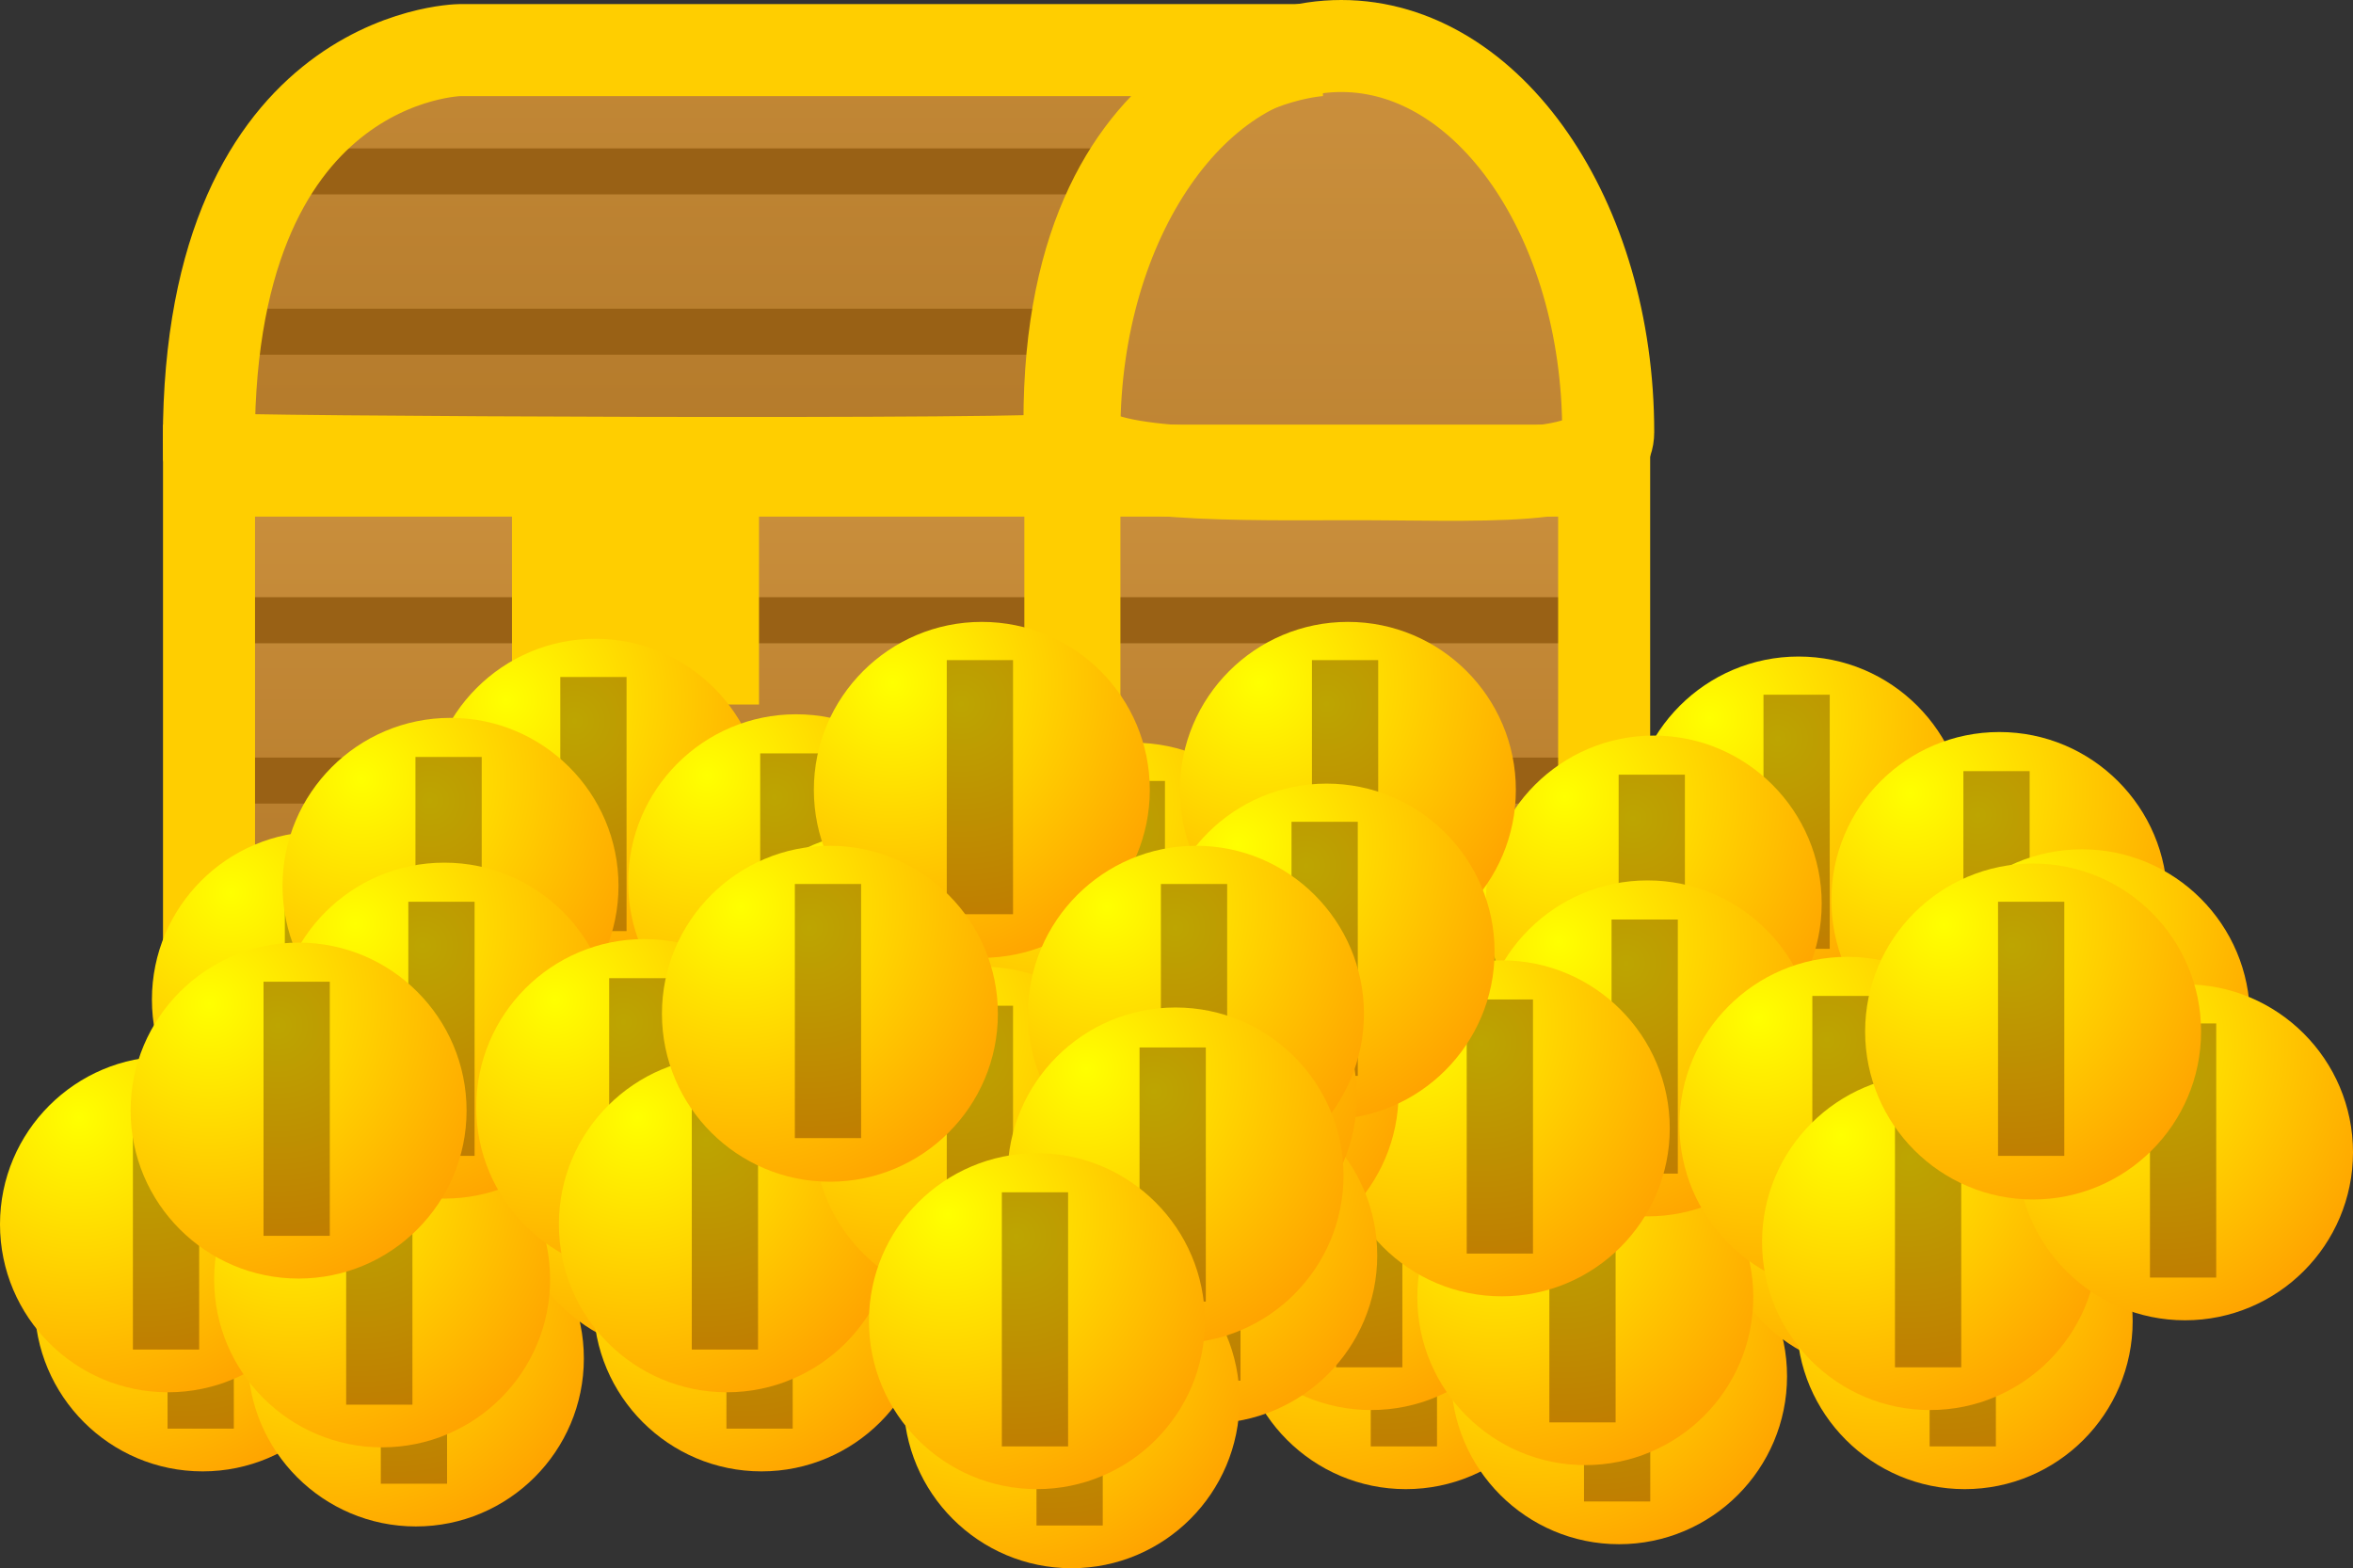<svg version="1.1" xmlns="http://www.w3.org/2000/svg" xmlns:xlink="http://www.w3.org/1999/xlink" width="51.142" height="34.085" viewBox="0,0,51.142,34.085"><rect x="0" y="0" width="51.142" height="34.085" fill="#333333" stroke="none"/><defs><linearGradient x1="228.333" y1="172.686" x2="228.333" y2="182.618" gradientUnits="userSpaceOnUse" id="color-1"><stop offset="0" stop-color="#cb903d"/><stop offset="1" stop-color="#b47a2a"/></linearGradient><linearGradient x1="228.333" y1="158.232" x2="228.333" y2="172.428" gradientUnits="userSpaceOnUse" id="color-2"><stop offset="0" stop-color="#cb903d"/><stop offset="1" stop-color="#b47a2a"/></linearGradient><linearGradient x1="243.582" y1="163.457" x2="243.582" y2="180.245" gradientUnits="userSpaceOnUse" id="color-3"><stop offset="0" stop-color="#cb903d"/><stop offset="1" stop-color="#b47a2a"/></linearGradient><linearGradient x1="243.538" y1="172.686" x2="243.538" y2="182.618" gradientUnits="userSpaceOnUse" id="color-4"><stop offset="0" stop-color="#cb903d"/><stop offset="1" stop-color="#b47a2a"/></linearGradient><radialGradient cx="243.047" cy="188.846" r="7.771" gradientUnits="userSpaceOnUse" id="color-5"><stop offset="0" stop-color="#ffff00"/><stop offset="1" stop-color="#ff9400"/></radialGradient><radialGradient cx="244.535" cy="189.322" r="5.318" gradientUnits="userSpaceOnUse" id="color-6"><stop offset="0" stop-color="#bda501"/><stop offset="1" stop-color="#c07801"/></radialGradient><radialGradient cx="247.682" cy="190.043" r="7.771" gradientUnits="userSpaceOnUse" id="color-7"><stop offset="0" stop-color="#ffff00"/><stop offset="1" stop-color="#ff9400"/></radialGradient><radialGradient cx="249.17" cy="190.519" r="5.318" gradientUnits="userSpaceOnUse" id="color-8"><stop offset="0" stop-color="#bda501"/><stop offset="1" stop-color="#c07801"/></radialGradient><radialGradient cx="249.034" cy="184.656" r="7.771" gradientUnits="userSpaceOnUse" id="color-9"><stop offset="0" stop-color="#ffff00"/><stop offset="1" stop-color="#ff9400"/></radialGradient><radialGradient cx="250.522" cy="185.131" r="5.318" gradientUnits="userSpaceOnUse" id="color-10"><stop offset="0" stop-color="#bda501"/><stop offset="1" stop-color="#c07801"/></radialGradient><radialGradient cx="253.398" cy="186.297" r="7.771" gradientUnits="userSpaceOnUse" id="color-11"><stop offset="0" stop-color="#ffff00"/><stop offset="1" stop-color="#ff9400"/></radialGradient><radialGradient cx="254.867" cy="186.773" r="5.318" gradientUnits="userSpaceOnUse" id="color-12"><stop offset="0" stop-color="#bda501"/><stop offset="1" stop-color="#c07801"/></radialGradient><radialGradient cx="255.194" cy="188.846" r="7.771" gradientUnits="userSpaceOnUse" id="color-13"><stop offset="0" stop-color="#ffff00"/><stop offset="1" stop-color="#ff9400"/></radialGradient><radialGradient cx="256.682" cy="189.322" r="5.318" gradientUnits="userSpaceOnUse" id="color-14"><stop offset="0" stop-color="#bda501"/><stop offset="1" stop-color="#c07801"/></radialGradient><radialGradient cx="257.434" cy="184.269" r="7.771" gradientUnits="userSpaceOnUse" id="color-15"><stop offset="0" stop-color="#ffff00"/><stop offset="1" stop-color="#ff9400"/></radialGradient><radialGradient cx="258.922" cy="184.745" r="5.318" gradientUnits="userSpaceOnUse" id="color-16"><stop offset="0" stop-color="#bda501"/><stop offset="1" stop-color="#c07801"/></radialGradient><radialGradient cx="245.886" cy="186.374" r="7.771" gradientUnits="userSpaceOnUse" id="color-17"><stop offset="0" stop-color="#ffff00"/><stop offset="1" stop-color="#ff9400"/></radialGradient><radialGradient cx="247.374" cy="186.85" r="5.318" gradientUnits="userSpaceOnUse" id="color-18"><stop offset="0" stop-color="#bda501"/><stop offset="1" stop-color="#c07801"/></radialGradient><radialGradient cx="245.596" cy="182.242" r="7.771" gradientUnits="userSpaceOnUse" id="color-19"><stop offset="0" stop-color="#ffff00"/><stop offset="1" stop-color="#ff9400"/></radialGradient><radialGradient cx="247.084" cy="182.717" r="5.318" gradientUnits="userSpaceOnUse" id="color-20"><stop offset="0" stop-color="#bda501"/><stop offset="1" stop-color="#c07801"/></radialGradient><radialGradient cx="250.231" cy="183.458" r="7.771" gradientUnits="userSpaceOnUse" id="color-21"><stop offset="0" stop-color="#ffff00"/><stop offset="1" stop-color="#ff9400"/></radialGradient><radialGradient cx="251.719" cy="183.914" r="5.318" gradientUnits="userSpaceOnUse" id="color-22"><stop offset="0" stop-color="#bda501"/><stop offset="1" stop-color="#c07801"/></radialGradient><radialGradient cx="251.583" cy="178.051" r="7.771" gradientUnits="userSpaceOnUse" id="color-23"><stop offset="0" stop-color="#ffff00"/><stop offset="1" stop-color="#ff9400"/></radialGradient><radialGradient cx="253.071" cy="178.507" r="5.318" gradientUnits="userSpaceOnUse" id="color-24"><stop offset="0" stop-color="#bda501"/><stop offset="1" stop-color="#c07801"/></radialGradient><radialGradient cx="255.947" cy="179.693" r="7.771" gradientUnits="userSpaceOnUse" id="color-25"><stop offset="0" stop-color="#ffff00"/><stop offset="1" stop-color="#ff9400"/></radialGradient><radialGradient cx="257.416" cy="180.168" r="5.318" gradientUnits="userSpaceOnUse" id="color-26"><stop offset="0" stop-color="#bda501"/><stop offset="1" stop-color="#c07801"/></radialGradient><radialGradient cx="257.743" cy="182.242" r="7.771" gradientUnits="userSpaceOnUse" id="color-27"><stop offset="0" stop-color="#ffff00"/><stop offset="1" stop-color="#ff9400"/></radialGradient><radialGradient cx="259.231" cy="182.717" r="5.318" gradientUnits="userSpaceOnUse" id="color-28"><stop offset="0" stop-color="#bda501"/><stop offset="1" stop-color="#c07801"/></radialGradient><radialGradient cx="248.435" cy="179.77" r="7.771" gradientUnits="userSpaceOnUse" id="color-29"><stop offset="0" stop-color="#ffff00"/><stop offset="1" stop-color="#ff9400"/></radialGradient><radialGradient cx="249.923" cy="180.245" r="5.318" gradientUnits="userSpaceOnUse" id="color-30"><stop offset="0" stop-color="#bda501"/><stop offset="1" stop-color="#c07801"/></radialGradient><radialGradient cx="242.294" cy="187.127" r="7.771" gradientUnits="userSpaceOnUse" id="color-31"><stop offset="0" stop-color="#ffff00"/><stop offset="1" stop-color="#ff9400"/></radialGradient><radialGradient cx="243.782" cy="187.603" r="5.318" gradientUnits="userSpaceOnUse" id="color-32"><stop offset="0" stop-color="#bda501"/><stop offset="1" stop-color="#c07801"/></radialGradient><radialGradient cx="246.948" cy="188.325" r="7.771" gradientUnits="userSpaceOnUse" id="color-33"><stop offset="0" stop-color="#ffff00"/><stop offset="1" stop-color="#ff9400"/></radialGradient><radialGradient cx="248.417" cy="188.8" r="5.318" gradientUnits="userSpaceOnUse" id="color-34"><stop offset="0" stop-color="#bda501"/><stop offset="1" stop-color="#c07801"/></radialGradient><radialGradient cx="248.3" cy="182.918" r="7.771" gradientUnits="userSpaceOnUse" id="color-35"><stop offset="0" stop-color="#ffff00"/><stop offset="1" stop-color="#ff9400"/></radialGradient><radialGradient cx="249.769" cy="183.393" r="5.318" gradientUnits="userSpaceOnUse" id="color-36"><stop offset="0" stop-color="#bda501"/><stop offset="1" stop-color="#c07801"/></radialGradient><radialGradient cx="252.645" cy="184.578" r="7.771" gradientUnits="userSpaceOnUse" id="color-37"><stop offset="0" stop-color="#ffff00"/><stop offset="1" stop-color="#ff9400"/></radialGradient><radialGradient cx="254.133" cy="185.054" r="5.318" gradientUnits="userSpaceOnUse" id="color-38"><stop offset="0" stop-color="#bda501"/><stop offset="1" stop-color="#c07801"/></radialGradient><radialGradient cx="254.441" cy="187.127" r="7.771" gradientUnits="userSpaceOnUse" id="color-39"><stop offset="0" stop-color="#ffff00"/><stop offset="1" stop-color="#ff9400"/></radialGradient><radialGradient cx="255.929" cy="187.603" r="5.318" gradientUnits="userSpaceOnUse" id="color-40"><stop offset="0" stop-color="#bda501"/><stop offset="1" stop-color="#c07801"/></radialGradient><radialGradient cx="259.983" cy="185.177" r="7.771" gradientUnits="userSpaceOnUse" id="color-41"><stop offset="0" stop-color="#ffff00"/><stop offset="1" stop-color="#ff9400"/></radialGradient><radialGradient cx="261.471" cy="185.652" r="5.318" gradientUnits="userSpaceOnUse" id="color-42"><stop offset="0" stop-color="#bda501"/><stop offset="1" stop-color="#c07801"/></radialGradient><radialGradient cx="256.681" cy="182.551" r="7.771" gradientUnits="userSpaceOnUse" id="color-43"><stop offset="0" stop-color="#ffff00"/><stop offset="1" stop-color="#ff9400"/></radialGradient><radialGradient cx="258.169" cy="183.007" r="5.318" gradientUnits="userSpaceOnUse" id="color-44"><stop offset="0" stop-color="#bda501"/><stop offset="1" stop-color="#c07801"/></radialGradient><radialGradient cx="245.133" cy="184.656" r="7.771" gradientUnits="userSpaceOnUse" id="color-45"><stop offset="0" stop-color="#ffff00"/><stop offset="1" stop-color="#ff9400"/></radialGradient><radialGradient cx="246.621" cy="185.131" r="5.318" gradientUnits="userSpaceOnUse" id="color-46"><stop offset="0" stop-color="#bda501"/><stop offset="1" stop-color="#c07801"/></radialGradient><radialGradient cx="216.896" cy="188.46" r="7.771" gradientUnits="userSpaceOnUse" id="color-47"><stop offset="0" stop-color="#ffff00"/><stop offset="1" stop-color="#ff9400"/></radialGradient><radialGradient cx="218.384" cy="188.936" r="5.318" gradientUnits="userSpaceOnUse" id="color-48"><stop offset="0" stop-color="#bda501"/><stop offset="1" stop-color="#c07801"/></radialGradient><radialGradient cx="221.531" cy="189.658" r="7.771" gradientUnits="userSpaceOnUse" id="color-49"><stop offset="0" stop-color="#ffff00"/><stop offset="1" stop-color="#ff9400"/></radialGradient><radialGradient cx="223.019" cy="190.133" r="5.318" gradientUnits="userSpaceOnUse" id="color-50"><stop offset="0" stop-color="#bda501"/><stop offset="1" stop-color="#c07801"/></radialGradient><radialGradient cx="222.882" cy="184.27" r="7.771" gradientUnits="userSpaceOnUse" id="color-51"><stop offset="0" stop-color="#ffff00"/><stop offset="1" stop-color="#ff9400"/></radialGradient><radialGradient cx="224.371" cy="184.745" r="5.318" gradientUnits="userSpaceOnUse" id="color-52"><stop offset="0" stop-color="#bda501"/><stop offset="1" stop-color="#c07801"/></radialGradient><radialGradient cx="227.247" cy="185.911" r="7.771" gradientUnits="userSpaceOnUse" id="color-53"><stop offset="0" stop-color="#ffff00"/><stop offset="1" stop-color="#ff9400"/></radialGradient><radialGradient cx="228.716" cy="186.387" r="5.318" gradientUnits="userSpaceOnUse" id="color-54"><stop offset="0" stop-color="#bda501"/><stop offset="1" stop-color="#c07801"/></radialGradient><radialGradient cx="229.042" cy="188.46" r="7.771" gradientUnits="userSpaceOnUse" id="color-55"><stop offset="0" stop-color="#ffff00"/><stop offset="1" stop-color="#ff9400"/></radialGradient><radialGradient cx="230.531" cy="188.936" r="5.318" gradientUnits="userSpaceOnUse" id="color-56"><stop offset="0" stop-color="#bda501"/><stop offset="1" stop-color="#c07801"/></radialGradient><radialGradient cx="234.585" cy="186.51" r="7.771" gradientUnits="userSpaceOnUse" id="color-57"><stop offset="0" stop-color="#ffff00"/><stop offset="1" stop-color="#ff9400"/></radialGradient><radialGradient cx="236.073" cy="186.985" r="5.318" gradientUnits="userSpaceOnUse" id="color-58"><stop offset="0" stop-color="#bda501"/><stop offset="1" stop-color="#c07801"/></radialGradient><radialGradient cx="239.239" cy="183.884" r="7.771" gradientUnits="userSpaceOnUse" id="color-59"><stop offset="0" stop-color="#ffff00"/><stop offset="1" stop-color="#ff9400"/></radialGradient><radialGradient cx="240.708" cy="184.359" r="5.318" gradientUnits="userSpaceOnUse" id="color-60"><stop offset="0" stop-color="#bda501"/><stop offset="1" stop-color="#c07801"/></radialGradient><radialGradient cx="238.775" cy="187.418" r="7.771" gradientUnits="userSpaceOnUse" id="color-61"><stop offset="0" stop-color="#ffff00"/><stop offset="1" stop-color="#ff9400"/></radialGradient><radialGradient cx="240.264" cy="187.893" r="5.318" gradientUnits="userSpaceOnUse" id="color-62"><stop offset="0" stop-color="#bda501"/><stop offset="1" stop-color="#c07801"/></radialGradient><radialGradient cx="235.782" cy="190.565" r="7.771" gradientUnits="userSpaceOnUse" id="color-63"><stop offset="0" stop-color="#ffff00"/><stop offset="1" stop-color="#ff9400"/></radialGradient><radialGradient cx="237.27" cy="191.041" r="5.318" gradientUnits="userSpaceOnUse" id="color-64"><stop offset="0" stop-color="#bda501"/><stop offset="1" stop-color="#c07801"/></radialGradient><radialGradient cx="231.283" cy="183.884" r="7.771" gradientUnits="userSpaceOnUse" id="color-65"><stop offset="0" stop-color="#ffff00"/><stop offset="1" stop-color="#ff9400"/></radialGradient><radialGradient cx="232.771" cy="184.359" r="5.318" gradientUnits="userSpaceOnUse" id="color-66"><stop offset="0" stop-color="#bda501"/><stop offset="1" stop-color="#c07801"/></radialGradient><radialGradient cx="219.735" cy="185.989" r="7.771" gradientUnits="userSpaceOnUse" id="color-67"><stop offset="0" stop-color="#ffff00"/><stop offset="1" stop-color="#ff9400"/></radialGradient><radialGradient cx="221.223" cy="186.464" r="5.318" gradientUnits="userSpaceOnUse" id="color-68"><stop offset="0" stop-color="#bda501"/><stop offset="1" stop-color="#c07801"/></radialGradient><radialGradient cx="219.445" cy="181.856" r="7.771" gradientUnits="userSpaceOnUse" id="color-69"><stop offset="0" stop-color="#ffff00"/><stop offset="1" stop-color="#ff9400"/></radialGradient><radialGradient cx="220.933" cy="182.332" r="5.318" gradientUnits="userSpaceOnUse" id="color-70"><stop offset="0" stop-color="#bda501"/><stop offset="1" stop-color="#c07801"/></radialGradient><radialGradient cx="224.08" cy="183.073" r="7.771" gradientUnits="userSpaceOnUse" id="color-71"><stop offset="0" stop-color="#ffff00"/><stop offset="1" stop-color="#ff9400"/></radialGradient><radialGradient cx="225.568" cy="183.529" r="5.318" gradientUnits="userSpaceOnUse" id="color-72"><stop offset="0" stop-color="#bda501"/><stop offset="1" stop-color="#c07801"/></radialGradient><radialGradient cx="225.431" cy="177.666" r="7.771" gradientUnits="userSpaceOnUse" id="color-73"><stop offset="0" stop-color="#ffff00"/><stop offset="1" stop-color="#ff9400"/></radialGradient><radialGradient cx="226.92" cy="178.122" r="5.318" gradientUnits="userSpaceOnUse" id="color-74"><stop offset="0" stop-color="#bda501"/><stop offset="1" stop-color="#c07801"/></radialGradient><radialGradient cx="229.796" cy="179.307" r="7.771" gradientUnits="userSpaceOnUse" id="color-75"><stop offset="0" stop-color="#ffff00"/><stop offset="1" stop-color="#ff9400"/></radialGradient><radialGradient cx="231.265" cy="179.782" r="5.318" gradientUnits="userSpaceOnUse" id="color-76"><stop offset="0" stop-color="#bda501"/><stop offset="1" stop-color="#c07801"/></radialGradient><radialGradient cx="231.592" cy="181.856" r="7.771" gradientUnits="userSpaceOnUse" id="color-77"><stop offset="0" stop-color="#ffff00"/><stop offset="1" stop-color="#ff9400"/></radialGradient><radialGradient cx="233.08" cy="182.332" r="5.318" gradientUnits="userSpaceOnUse" id="color-78"><stop offset="0" stop-color="#bda501"/><stop offset="1" stop-color="#c07801"/></radialGradient><radialGradient cx="237.134" cy="179.925" r="7.771" gradientUnits="userSpaceOnUse" id="color-79"><stop offset="0" stop-color="#ffff00"/><stop offset="1" stop-color="#ff9400"/></radialGradient><radialGradient cx="238.622" cy="180.381" r="5.318" gradientUnits="userSpaceOnUse" id="color-80"><stop offset="0" stop-color="#bda501"/><stop offset="1" stop-color="#c07801"/></radialGradient><radialGradient cx="241.788" cy="177.299" r="7.771" gradientUnits="userSpaceOnUse" id="color-81"><stop offset="0" stop-color="#ffff00"/><stop offset="1" stop-color="#ff9400"/></radialGradient><radialGradient cx="243.257" cy="177.755" r="5.318" gradientUnits="userSpaceOnUse" id="color-82"><stop offset="0" stop-color="#bda501"/><stop offset="1" stop-color="#c07801"/></radialGradient><radialGradient cx="241.324" cy="180.813" r="7.771" gradientUnits="userSpaceOnUse" id="color-83"><stop offset="0" stop-color="#ffff00"/><stop offset="1" stop-color="#ff9400"/></radialGradient><radialGradient cx="242.813" cy="181.269" r="5.318" gradientUnits="userSpaceOnUse" id="color-84"><stop offset="0" stop-color="#bda501"/><stop offset="1" stop-color="#c07801"/></radialGradient><radialGradient cx="238.331" cy="183.961" r="7.771" gradientUnits="userSpaceOnUse" id="color-85"><stop offset="0" stop-color="#ffff00"/><stop offset="1" stop-color="#ff9400"/></radialGradient><radialGradient cx="239.819" cy="184.436" r="5.318" gradientUnits="userSpaceOnUse" id="color-86"><stop offset="0" stop-color="#bda501"/><stop offset="1" stop-color="#c07801"/></radialGradient><radialGradient cx="233.832" cy="177.299" r="7.771" gradientUnits="userSpaceOnUse" id="color-87"><stop offset="0" stop-color="#ffff00"/><stop offset="1" stop-color="#ff9400"/></radialGradient><radialGradient cx="235.32" cy="177.755" r="5.318" gradientUnits="userSpaceOnUse" id="color-88"><stop offset="0" stop-color="#bda501"/><stop offset="1" stop-color="#c07801"/></radialGradient><radialGradient cx="222.284" cy="179.384" r="7.771" gradientUnits="userSpaceOnUse" id="color-89"><stop offset="0" stop-color="#ffff00"/><stop offset="1" stop-color="#ff9400"/></radialGradient><radialGradient cx="223.772" cy="179.86" r="5.318" gradientUnits="userSpaceOnUse" id="color-90"><stop offset="0" stop-color="#bda501"/><stop offset="1" stop-color="#c07801"/></radialGradient><radialGradient cx="216.143" cy="186.742" r="7.771" gradientUnits="userSpaceOnUse" id="color-91"><stop offset="0" stop-color="#ffff00"/><stop offset="1" stop-color="#ff9400"/></radialGradient><radialGradient cx="217.631" cy="187.217" r="5.318" gradientUnits="userSpaceOnUse" id="color-92"><stop offset="0" stop-color="#bda501"/><stop offset="1" stop-color="#c07801"/></radialGradient><radialGradient cx="220.797" cy="187.939" r="7.771" gradientUnits="userSpaceOnUse" id="color-93"><stop offset="0" stop-color="#ffff00"/><stop offset="1" stop-color="#ff9400"/></radialGradient><radialGradient cx="222.266" cy="188.415" r="5.318" gradientUnits="userSpaceOnUse" id="color-94"><stop offset="0" stop-color="#bda501"/><stop offset="1" stop-color="#c07801"/></radialGradient><radialGradient cx="222.148" cy="182.532" r="7.771" gradientUnits="userSpaceOnUse" id="color-95"><stop offset="0" stop-color="#ffff00"/><stop offset="1" stop-color="#ff9400"/></radialGradient><radialGradient cx="223.617" cy="183.007" r="5.318" gradientUnits="userSpaceOnUse" id="color-96"><stop offset="0" stop-color="#bda501"/><stop offset="1" stop-color="#c07801"/></radialGradient><radialGradient cx="226.493" cy="184.193" r="7.771" gradientUnits="userSpaceOnUse" id="color-97"><stop offset="0" stop-color="#ffff00"/><stop offset="1" stop-color="#ff9400"/></radialGradient><radialGradient cx="227.982" cy="184.668" r="5.318" gradientUnits="userSpaceOnUse" id="color-98"><stop offset="0" stop-color="#bda501"/><stop offset="1" stop-color="#c07801"/></radialGradient><radialGradient cx="228.289" cy="186.742" r="7.771" gradientUnits="userSpaceOnUse" id="color-99"><stop offset="0" stop-color="#ffff00"/><stop offset="1" stop-color="#ff9400"/></radialGradient><radialGradient cx="229.778" cy="187.217" r="5.318" gradientUnits="userSpaceOnUse" id="color-100"><stop offset="0" stop-color="#bda501"/><stop offset="1" stop-color="#c07801"/></radialGradient><radialGradient cx="233.832" cy="184.791" r="7.771" gradientUnits="userSpaceOnUse" id="color-101"><stop offset="0" stop-color="#ffff00"/><stop offset="1" stop-color="#ff9400"/></radialGradient><radialGradient cx="235.32" cy="185.267" r="5.318" gradientUnits="userSpaceOnUse" id="color-102"><stop offset="0" stop-color="#bda501"/><stop offset="1" stop-color="#c07801"/></radialGradient><radialGradient cx="238.486" cy="182.165" r="7.771" gradientUnits="userSpaceOnUse" id="color-103"><stop offset="0" stop-color="#ffff00"/><stop offset="1" stop-color="#ff9400"/></radialGradient><radialGradient cx="239.974" cy="182.621" r="5.318" gradientUnits="userSpaceOnUse" id="color-104"><stop offset="0" stop-color="#bda501"/><stop offset="1" stop-color="#c07801"/></radialGradient><radialGradient cx="238.041" cy="185.68" r="7.771" gradientUnits="userSpaceOnUse" id="color-105"><stop offset="0" stop-color="#ffff00"/><stop offset="1" stop-color="#ff9400"/></radialGradient><radialGradient cx="239.51" cy="186.174" r="5.318" gradientUnits="userSpaceOnUse" id="color-106"><stop offset="0" stop-color="#bda501"/><stop offset="1" stop-color="#c07801"/></radialGradient><radialGradient cx="235.029" cy="188.847" r="7.771" gradientUnits="userSpaceOnUse" id="color-107"><stop offset="0" stop-color="#ffff00"/><stop offset="1" stop-color="#ff9400"/></radialGradient><radialGradient cx="236.517" cy="189.322" r="5.318" gradientUnits="userSpaceOnUse" id="color-108"><stop offset="0" stop-color="#bda501"/><stop offset="1" stop-color="#c07801"/></radialGradient><radialGradient cx="230.529" cy="182.165" r="7.771" gradientUnits="userSpaceOnUse" id="color-109"><stop offset="0" stop-color="#ffff00"/><stop offset="1" stop-color="#ff9400"/></radialGradient><radialGradient cx="232.018" cy="182.621" r="5.318" gradientUnits="userSpaceOnUse" id="color-110"><stop offset="0" stop-color="#bda501"/><stop offset="1" stop-color="#c07801"/></radialGradient><radialGradient cx="218.981" cy="184.27" r="7.771" gradientUnits="userSpaceOnUse" id="color-111"><stop offset="0" stop-color="#ffff00"/><stop offset="1" stop-color="#ff9400"/></radialGradient><radialGradient cx="220.47" cy="184.745" r="5.318" gradientUnits="userSpaceOnUse" id="color-112"><stop offset="0" stop-color="#bda501"/><stop offset="1" stop-color="#c07801"/></radialGradient></defs><g transform="translate(-214.429,-162.457)"><g data-paper-data="{&quot;isPaintingLayer&quot;:true}" fill-rule="nonzero" stroke-linejoin="miter" stroke-miterlimit="10" stroke-dasharray="" stroke-dashoffset="0" style="mix-blend-mode: normal"><g><path d="M218.972,182.618v-9.932h18.721v9.932z" fill="url(#color-1)" stroke="#996115" stroke-width="1" stroke-linecap="butt"/><path d="M219.148,175.938h18.369" fill="none" stroke="#996115" stroke-width="1" stroke-linecap="round"/><path d="M219.148,179.423h18.369" data-paper-data="{&quot;index&quot;:null}" fill="none" stroke="#996115" stroke-width="1" stroke-linecap="round"/><path d="M218.972,172.428c-0.171,-8.804 5.449,-8.882 5.449,-8.882h18.721c0,0 -5.843,0.245 -5.449,8.882c0.007,0.161 -18.719,0.078 -18.721,0z" fill="url(#color-2)" stroke="#996115" stroke-width="1" stroke-linecap="butt"/><path d="M220.291,166.182h18.369" fill="none" stroke="#996115" stroke-width="1" stroke-linecap="round"/><path d="M219.324,169.667h18.369" data-paper-data="{&quot;index&quot;:null}" fill="none" stroke="#996115" stroke-width="1" stroke-linecap="round"/><path d="M237.781,171.851c0,-4.636 2.597,-8.394 5.801,-8.394c3.204,0 5.801,3.758 5.801,8.394c0,4.636 -2.597,8.394 -5.801,8.394c-3.204,0 -5.801,-3.758 -5.801,-8.394z" fill="url(#color-3)" stroke="#996115" stroke-width="1" stroke-linecap="butt"/><path d="M237.781,182.618v-9.932h11.514v9.932z" fill="url(#color-4)" stroke="#996115" stroke-width="1" stroke-linecap="butt"/><path d="M237.889,175.938h11.298" fill="none" stroke="#996115" stroke-width="1" stroke-linecap="round"/><path d="M249.187,179.423h-11.298" data-paper-data="{&quot;index&quot;:null}" fill="none" stroke="#996115" stroke-width="1" stroke-linecap="round"/><path d="M218.972,182.618v-9.932h18.721v9.932z" fill="none" stroke="#ffce00" stroke-width="2" stroke-linecap="butt"/><path d="M218.972,172.428c-0.171,-8.804 5.449,-8.882 5.449,-8.882h18.721c0,0 -5.843,0.245 -5.449,8.882c0.007,0.161 -18.719,0.078 -18.721,0z" fill="none" stroke="#ffce00" stroke-width="2" stroke-linecap="butt"/><path d="M237.781,171.851c0,-4.636 2.597,-8.394 5.801,-8.394c3.204,0 5.801,3.758 5.801,8.394c0,1.135 -2.873,0.902 -5.76,0.913c-2.914,0.011 -5.842,0.024 -5.842,-0.913z" fill="none" stroke="#ffce00" stroke-width="2" stroke-linecap="butt"/><path d="M237.781,182.618v-9.932h11.514v9.932z" fill="none" stroke="#ffce00" stroke-width="2" stroke-linecap="butt"/><path d="M226.557,176.77v-4.248h3.369v4.248z" fill="#ffce00" stroke="#ffce00" stroke-width="2" stroke-linecap="butt"/></g><g stroke="none" stroke-linecap="butt"><g><g><path d="M244.984,187.522c1.007,0 1.92,0.409 2.581,1.07c0.661,0.661 1.07,1.574 1.07,2.581c0,1.007 -0.409,1.92 -1.07,2.581c-0.661,0.661 -1.574,1.07 -2.581,1.07c-1.007,0 -1.92,-0.409 -2.581,-1.07c-0.661,-0.661 -1.07,-1.574 -1.07,-2.581c0,-1.007 0.409,-1.92 1.07,-2.581c0.661,-0.661 1.574,-1.07 2.581,-1.07z" fill="url(#color-5)" stroke-width="0.252"/><path d="M244.222,188.372h1.44v5.523h-1.44z" fill="url(#color-6)" stroke-width="0.314"/></g><g><path d="M249.619,188.719c1.007,0 1.92,0.409 2.581,1.07c0.661,0.661 1.07,1.574 1.07,2.581c0,1.007 -0.409,1.92 -1.07,2.581c-0.661,0.661 -1.574,1.07 -2.581,1.07c-1.007,0 -1.92,-0.409 -2.581,-1.07c-0.661,-0.661 -1.07,-1.574 -1.07,-2.581c0,-1.007 0.409,-1.92 1.07,-2.581c0.661,-0.661 1.574,-1.07 2.581,-1.07z" fill="url(#color-7)" stroke-width="0.252"/><path d="M248.857,189.569h1.44v5.523h-1.44z" fill="url(#color-8)" stroke-width="0.314"/></g><g><path d="M250.971,183.331c1.007,0 1.92,0.409 2.581,1.07c0.661,0.661 1.07,1.574 1.07,2.581c0,1.007 -0.409,1.92 -1.07,2.581c-0.661,0.661 -1.574,1.07 -2.581,1.07c-1.007,0 -1.92,-0.409 -2.581,-1.07c-0.661,-0.661 -1.07,-1.574 -1.07,-2.581c0,-1.007 0.409,-1.92 1.07,-2.581c0.661,-0.661 1.574,-1.07 2.581,-1.07z" fill="url(#color-9)" stroke-width="0.252"/><path d="M250.209,184.181h1.44v5.523h-1.44z" fill="url(#color-10)" stroke-width="0.314"/></g><g><path d="M255.335,184.972c1.007,0 1.92,0.409 2.581,1.07c0.661,0.661 1.07,1.574 1.07,2.581c0,1.007 -0.409,1.92 -1.07,2.581c-0.661,0.661 -1.574,1.07 -2.581,1.07c-1.007,0 -1.92,-0.409 -2.581,-1.07c-0.661,-0.661 -1.07,-1.574 -1.07,-2.581c0,-1.007 0.409,-1.92 1.07,-2.581c0.661,-0.661 1.574,-1.07 2.581,-1.07z" fill="url(#color-11)" stroke-width="0.252"/><path d="M254.554,185.823h1.44v5.523h-1.44z" fill="url(#color-12)" stroke-width="0.314"/></g><g><path d="M257.131,187.522c1.007,0 1.92,0.409 2.581,1.07c0.661,0.661 1.07,1.574 1.07,2.581c0,1.007 -0.409,1.92 -1.07,2.581c-0.661,0.661 -1.574,1.07 -2.581,1.07c-1.007,0 -1.92,-0.409 -2.581,-1.07c-0.661,-0.661 -1.07,-1.574 -1.07,-2.581c0,-1.007 0.409,-1.92 1.07,-2.581c0.661,-0.661 1.574,-1.07 2.581,-1.07z" fill="url(#color-13)" stroke-width="0.252"/><path d="M256.369,188.372h1.44v5.523h-1.44z" fill="url(#color-14)" stroke-width="0.314"/></g><g fill="none" stroke-width="1" font-family="sans-serif" font-weight="normal" font-size="12" text-anchor="start"/><g fill="none" stroke-width="1" font-family="sans-serif" font-weight="normal" font-size="12" text-anchor="start"/><g fill="none" stroke-width="1" font-family="sans-serif" font-weight="normal" font-size="12" text-anchor="start"/><g fill="none" stroke-width="1" font-family="sans-serif" font-weight="normal" font-size="12" text-anchor="start"/><g><path d="M259.371,182.945c1.007,0 1.92,0.409 2.581,1.07c0.661,0.661 1.07,1.574 1.07,2.581c0,1.007 -0.409,1.92 -1.07,2.581c-0.661,0.661 -1.574,1.07 -2.581,1.07c-1.007,0 -1.92,-0.409 -2.581,-1.07c-0.661,-0.661 -1.07,-1.574 -1.07,-2.581c0,-1.007 0.409,-1.92 1.07,-2.581c0.661,-0.661 1.574,-1.07 2.581,-1.07z" fill="url(#color-15)" stroke-width="0.252"/><path d="M258.609,183.795h1.44v5.523h-1.44z" fill="url(#color-16)" stroke-width="0.314"/></g><g><path d="M247.823,185.05c1.007,0 1.92,0.409 2.581,1.07c0.661,0.661 1.07,1.574 1.07,2.581c0,1.007 -0.409,1.92 -1.07,2.581c-0.661,0.661 -1.574,1.07 -2.581,1.07c-1.007,0 -1.92,-0.409 -2.581,-1.07c-0.661,-0.661 -1.07,-1.574 -1.07,-2.581c0,-1.007 0.409,-1.92 1.07,-2.581c0.661,-0.661 1.574,-1.07 2.581,-1.07z" fill="url(#color-17)" stroke-width="0.252"/><path d="M247.061,185.9h1.44v5.523h-1.44z" fill="url(#color-18)" stroke-width="0.314"/></g></g><g><g><path d="M247.533,180.917c1.007,0 1.92,0.409 2.581,1.07c0.661,0.661 1.07,1.574 1.07,2.581c0,1.007 -0.409,1.92 -1.07,2.581c-0.661,0.661 -1.574,1.07 -2.581,1.07c-1.007,0 -1.92,-0.409 -2.581,-1.07c-0.661,-0.661 -1.07,-1.574 -1.07,-2.581c0,-1.007 0.409,-1.92 1.07,-2.581c0.661,-0.661 1.574,-1.07 2.581,-1.07z" fill="url(#color-19)" stroke-width="0.252"/><path d="M246.771,181.767h1.44v5.523h-1.44z" fill="url(#color-20)" stroke-width="0.314"/></g><g><path d="M252.168,182.134c1.007,0 1.92,0.409 2.581,1.07c0.661,0.661 1.07,1.574 1.07,2.581c0,1.007 -0.409,1.92 -1.07,2.581c-0.661,0.661 -1.574,1.07 -2.581,1.07c-1.007,0 -1.92,-0.409 -2.581,-1.07c-0.661,-0.661 -1.07,-1.574 -1.07,-2.581c0,-1.007 0.409,-1.92 1.07,-2.581c0.661,-0.661 1.574,-1.07 2.581,-1.07z" fill="url(#color-21)" stroke-width="0.252"/><path d="M251.406,182.964h1.44v5.523h-1.44z" fill="url(#color-22)" stroke-width="0.314"/></g><g><path d="M253.52,176.727c1.007,0 1.92,0.409 2.581,1.07c0.661,0.661 1.07,1.574 1.07,2.581c0,1.007 -0.409,1.92 -1.07,2.581c-0.661,0.661 -1.574,1.07 -2.581,1.07c-1.007,0 -1.92,-0.409 -2.581,-1.07c-0.661,-0.661 -1.07,-1.574 -1.07,-2.581c0,-1.007 0.409,-1.92 1.07,-2.581c0.661,-0.661 1.574,-1.07 2.581,-1.07z" fill="url(#color-23)" stroke-width="0.252"/><path d="M252.758,177.557h1.44v5.523h-1.44z" fill="url(#color-24)" stroke-width="0.314"/></g><g><path d="M257.884,178.368c1.007,0 1.92,0.409 2.581,1.07c0.661,0.661 1.07,1.574 1.07,2.581c0,1.007 -0.409,1.92 -1.07,2.581c-0.661,0.661 -1.574,1.07 -2.581,1.07c-1.007,0 -1.92,-0.409 -2.581,-1.07c-0.661,-0.661 -1.07,-1.574 -1.07,-2.581c0,-1.007 0.409,-1.92 1.07,-2.581c0.661,-0.661 1.574,-1.07 2.581,-1.07z" fill="url(#color-25)" stroke-width="0.252"/><path d="M257.103,179.218h1.44v5.523h-1.44z" fill="url(#color-26)" stroke-width="0.314"/></g><g><path d="M259.68,180.917c1.007,0 1.92,0.409 2.581,1.07c0.661,0.661 1.07,1.574 1.07,2.581c0,1.007 -0.409,1.92 -1.07,2.581c-0.661,0.661 -1.574,1.07 -2.581,1.07c-1.007,0 -1.92,-0.409 -2.581,-1.07c-0.661,-0.661 -1.07,-1.574 -1.07,-2.581c0,-1.007 0.409,-1.92 1.07,-2.581c0.661,-0.661 1.574,-1.07 2.581,-1.07z" fill="url(#color-27)" stroke-width="0.252"/><path d="M258.918,181.767h1.44v5.523h-1.44z" fill="url(#color-28)" stroke-width="0.314"/></g><g fill="none" stroke-width="1" font-family="sans-serif" font-weight="normal" font-size="12" text-anchor="start"/><g fill="none" stroke-width="1" font-family="sans-serif" font-weight="normal" font-size="12" text-anchor="start"/><g fill="none" stroke-width="1" font-family="sans-serif" font-weight="normal" font-size="12" text-anchor="start"/><g fill="none" stroke-width="1" font-family="sans-serif" font-weight="normal" font-size="12" text-anchor="start"/><g fill="none" stroke-width="1" font-family="sans-serif" font-weight="normal" font-size="12" text-anchor="start"/><g><path d="M250.372,178.445c1.007,0 1.92,0.409 2.581,1.07c0.661,0.661 1.07,1.574 1.07,2.581c0,1.007 -0.409,1.92 -1.07,2.581c-0.661,0.661 -1.574,1.07 -2.581,1.07c-1.007,0 -1.92,-0.409 -2.581,-1.07c-0.661,-0.661 -1.07,-1.574 -1.07,-2.581c0,-1.007 0.409,-1.92 1.07,-2.581c0.661,-0.661 1.574,-1.07 2.581,-1.07z" fill="url(#color-29)" stroke-width="0.252"/><path d="M249.61,179.295h1.44v5.523h-1.44z" fill="url(#color-30)" stroke-width="0.314"/></g></g><g><g><path d="M244.231,185.803c1.007,0 1.92,0.409 2.581,1.07c0.661,0.661 1.07,1.574 1.07,2.581c0,1.007 -0.409,1.92 -1.07,2.581c-0.661,0.661 -1.574,1.07 -2.581,1.07c-1.007,0 -1.92,-0.409 -2.581,-1.07c-0.661,-0.661 -1.07,-1.574 -1.07,-2.581c0,-1.007 0.409,-1.92 1.07,-2.581c0.661,-0.661 1.574,-1.07 2.581,-1.07z" fill="url(#color-31)" stroke-width="0.252"/><path d="M243.469,186.653h1.44v5.523h-1.44z" fill="url(#color-32)" stroke-width="0.314"/></g><g><path d="M248.885,187c1.007,0 1.92,0.409 2.581,1.07c0.661,0.661 1.07,1.574 1.07,2.581c0,1.007 -0.409,1.92 -1.07,2.581c-0.661,0.661 -1.574,1.07 -2.581,1.07c-1.007,0 -1.92,-0.409 -2.581,-1.07c-0.661,-0.661 -1.07,-1.574 -1.07,-2.581c0,-1.007 0.409,-1.92 1.07,-2.581c0.661,-0.661 1.574,-1.07 2.581,-1.07z" fill="url(#color-33)" stroke-width="0.252"/><path d="M248.104,187.85h1.44v5.523h-1.44z" fill="url(#color-34)" stroke-width="0.314"/></g><g><path d="M250.237,181.593c1.007,0 1.92,0.409 2.581,1.07c0.661,0.661 1.07,1.574 1.07,2.581c0,1.007 -0.409,1.92 -1.07,2.581c-0.661,0.661 -1.574,1.07 -2.581,1.07c-1.007,0 -1.92,-0.409 -2.581,-1.07c-0.661,-0.661 -1.07,-1.574 -1.07,-2.581c0,-1.007 0.409,-1.92 1.07,-2.581c0.661,-0.661 1.574,-1.07 2.581,-1.07z" fill="url(#color-35)" stroke-width="0.252"/><path d="M249.456,182.443h1.44v5.523h-1.44z" fill="url(#color-36)" stroke-width="0.314"/></g><g><path d="M254.582,183.254c1.007,0 1.92,0.409 2.581,1.07c0.661,0.661 1.07,1.574 1.07,2.581c0,1.007 -0.409,1.92 -1.07,2.581c-0.661,0.661 -1.574,1.07 -2.581,1.07c-1.007,0 -1.92,-0.409 -2.581,-1.07c-0.661,-0.661 -1.07,-1.574 -1.07,-2.581c0,-1.007 0.409,-1.92 1.07,-2.581c0.661,-0.661 1.574,-1.07 2.581,-1.07z" fill="url(#color-37)" stroke-width="0.252"/><path d="M253.82,184.104h1.44v5.523h-1.44z" fill="url(#color-38)" stroke-width="0.314"/></g><g><path d="M256.378,185.803c1.007,0 1.92,0.409 2.581,1.07c0.661,0.661 1.07,1.574 1.07,2.581c0,1.007 -0.409,1.92 -1.07,2.581c-0.661,0.661 -1.574,1.07 -2.581,1.07c-1.007,0 -1.92,-0.409 -2.581,-1.07c-0.661,-0.661 -1.07,-1.574 -1.07,-2.581c0,-1.007 0.409,-1.92 1.07,-2.581c0.661,-0.661 1.574,-1.07 2.581,-1.07z" fill="url(#color-39)" stroke-width="0.252"/><path d="M255.616,186.653h1.44v5.523h-1.44z" fill="url(#color-40)" stroke-width="0.314"/></g><g><path d="M261.92,183.852c1.007,0 1.92,0.409 2.581,1.07c0.661,0.661 1.07,1.574 1.07,2.581c0,1.007 -0.409,1.92 -1.07,2.581c-0.661,0.661 -1.574,1.07 -2.581,1.07c-1.007,0 -1.92,-0.409 -2.581,-1.07c-0.661,-0.661 -1.07,-1.574 -1.07,-2.581c0,-1.007 0.409,-1.92 1.07,-2.581c0.661,-0.661 1.574,-1.07 2.581,-1.07z" fill="url(#color-41)" stroke-width="0.252"/><path d="M261.158,184.702h1.44v5.523h-1.44z" fill="url(#color-42)" stroke-width="0.314"/></g><g fill="none" stroke-width="1" font-family="sans-serif" font-weight="normal" font-size="12" text-anchor="start"/><g fill="none" stroke-width="1" font-family="sans-serif" font-weight="normal" font-size="12" text-anchor="start"/><g fill="none" stroke-width="1" font-family="sans-serif" font-weight="normal" font-size="12" text-anchor="start"/><g><path d="M258.618,181.226c1.007,0 1.92,0.409 2.581,1.07c0.661,0.661 1.07,1.574 1.07,2.581c0,1.007 -0.409,1.92 -1.07,2.581c-0.661,0.661 -1.574,1.07 -2.581,1.07c-1.007,0 -1.92,-0.409 -2.581,-1.07c-0.661,-0.661 -1.07,-1.574 -1.07,-2.581c0,-1.007 0.409,-1.92 1.07,-2.581c0.661,-0.661 1.574,-1.07 2.581,-1.07z" fill="url(#color-43)" stroke-width="0.252"/><path d="M257.856,182.057h1.44v5.523h-1.44z" fill="url(#color-44)" stroke-width="0.314"/></g><g><path d="M247.07,183.331c1.007,0 1.92,0.409 2.581,1.07c0.661,0.661 1.07,1.574 1.07,2.581c0,1.007 -0.409,1.92 -1.07,2.581c-0.661,0.661 -1.574,1.07 -2.581,1.07c-1.007,0 -1.92,-0.409 -2.581,-1.07c-0.661,-0.661 -1.07,-1.574 -1.07,-2.581c0,-1.007 0.409,-1.92 1.07,-2.581c0.661,-0.661 1.574,-1.07 2.581,-1.07z" fill="url(#color-45)" stroke-width="0.252"/><path d="M246.308,184.181h1.44v5.523h-1.44z" fill="url(#color-46)" stroke-width="0.314"/></g></g></g><g stroke="none" stroke-linecap="butt"><g><g><path d="M218.833,187.136c1.007,0 1.92,0.409 2.581,1.07c0.661,0.661 1.07,1.574 1.07,2.581c0,1.007 -0.409,1.92 -1.07,2.581c-0.661,0.661 -1.574,1.07 -2.581,1.07c-1.007,0 -1.92,-0.409 -2.581,-1.07c-0.661,-0.661 -1.07,-1.574 -1.07,-2.581c0,-1.007 0.409,-1.92 1.07,-2.581c0.661,-0.661 1.574,-1.07 2.581,-1.07z" fill="url(#color-47)" stroke-width="0.252"/><path d="M218.071,187.986h1.44v5.523h-1.44z" fill="url(#color-48)" stroke-width="0.314"/></g><g><path d="M223.468,188.333c1.007,0 1.92,0.409 2.581,1.07c0.661,0.661 1.07,1.574 1.07,2.581c0,1.007 -0.409,1.92 -1.07,2.581c-0.661,0.661 -1.574,1.07 -2.581,1.07c-1.007,0 -1.92,-0.409 -2.581,-1.07c-0.661,-0.661 -1.07,-1.574 -1.07,-2.581c0,-1.007 0.409,-1.92 1.07,-2.581c0.661,-0.661 1.574,-1.07 2.581,-1.07z" fill="url(#color-49)" stroke-width="0.252"/><path d="M222.706,189.183h1.44v5.523h-1.44z" fill="url(#color-50)" stroke-width="0.314"/></g><g><path d="M224.819,182.945c1.007,0 1.92,0.409 2.581,1.07c0.661,0.661 1.07,1.574 1.07,2.581c0,1.007 -0.409,1.92 -1.07,2.581c-0.661,0.661 -1.574,1.07 -2.581,1.07c-1.007,0 -1.92,-0.409 -2.581,-1.07c-0.661,-0.661 -1.07,-1.574 -1.07,-2.581c0,-1.007 0.409,-1.92 1.07,-2.581c0.661,-0.661 1.574,-1.07 2.581,-1.07z" fill="url(#color-51)" stroke-width="0.252"/><path d="M224.058,183.795h1.44v5.523h-1.44z" fill="url(#color-52)" stroke-width="0.314"/></g><g><path d="M229.184,184.587c1.007,0 1.92,0.409 2.581,1.07c0.661,0.661 1.07,1.574 1.07,2.581c0,1.007 -0.409,1.92 -1.07,2.581c-0.661,0.661 -1.574,1.07 -2.581,1.07c-1.007,0 -1.92,-0.409 -2.581,-1.07c-0.661,-0.661 -1.07,-1.574 -1.07,-2.581c0,-1.007 0.409,-1.92 1.07,-2.581c0.661,-0.661 1.574,-1.07 2.581,-1.07z" fill="url(#color-53)" stroke-width="0.252"/><path d="M228.403,185.437h1.44v5.523h-1.44z" fill="url(#color-54)" stroke-width="0.314"/></g><g><path d="M230.98,187.136c1.007,0 1.92,0.409 2.581,1.07c0.661,0.661 1.07,1.574 1.07,2.581c0,1.007 -0.409,1.92 -1.07,2.581c-0.661,0.661 -1.574,1.07 -2.581,1.07c-1.007,0 -1.92,-0.409 -2.581,-1.07c-0.661,-0.661 -1.07,-1.574 -1.07,-2.581c0,-1.007 0.409,-1.92 1.07,-2.581c0.661,-0.661 1.574,-1.07 2.581,-1.07z" fill="url(#color-55)" stroke-width="0.252"/><path d="M230.218,187.986h1.44v5.523h-1.44z" fill="url(#color-56)" stroke-width="0.314"/></g><g><path d="M236.522,185.185c1.007,0 1.92,0.409 2.581,1.07c0.661,0.661 1.07,1.574 1.07,2.581c0,1.007 -0.409,1.92 -1.07,2.581c-0.661,0.661 -1.574,1.07 -2.581,1.07c-1.007,0 -1.92,-0.409 -2.581,-1.07c-0.661,-0.661 -1.07,-1.574 -1.07,-2.581c0,-1.007 0.409,-1.92 1.07,-2.581c0.661,-0.661 1.574,-1.07 2.581,-1.07z" fill="url(#color-57)" stroke-width="0.252"/><path d="M235.76,186.035h1.44v5.523h-1.44z" fill="url(#color-58)" stroke-width="0.314"/></g><g><path d="M241.176,182.559c1.007,0 1.92,0.409 2.581,1.07c0.661,0.661 1.07,1.574 1.07,2.581c0,1.007 -0.409,1.92 -1.07,2.581c-0.661,0.661 -1.574,1.07 -2.581,1.07c-1.007,0 -1.92,-0.409 -2.581,-1.07c-0.661,-0.661 -1.07,-1.574 -1.07,-2.581c0,-1.007 0.409,-1.92 1.07,-2.581c0.661,-0.661 1.574,-1.07 2.581,-1.07z" fill="url(#color-59)" stroke-width="0.252"/><path d="M240.395,183.409h1.44v5.523h-1.44z" fill="url(#color-60)" stroke-width="0.314"/></g><g><path d="M240.712,186.093c1.007,0 1.92,0.409 2.581,1.07c0.661,0.661 1.07,1.574 1.07,2.581c0,1.007 -0.409,1.92 -1.07,2.581c-0.661,0.661 -1.574,1.07 -2.581,1.07c-1.007,0 -1.92,-0.409 -2.581,-1.07c-0.661,-0.661 -1.07,-1.574 -1.07,-2.581c0,-1.007 0.409,-1.92 1.07,-2.581c0.661,-0.661 1.574,-1.07 2.581,-1.07z" fill="url(#color-61)" stroke-width="0.252"/><path d="M239.951,186.943h1.44v5.523h-1.44z" fill="url(#color-62)" stroke-width="0.314"/></g><g><path d="M237.719,189.241c1.007,0 1.92,0.409 2.581,1.07c0.661,0.661 1.07,1.574 1.07,2.581c0,1.007 -0.409,1.92 -1.07,2.581c-0.661,0.661 -1.574,1.07 -2.581,1.07c-1.007,0 -1.92,-0.409 -2.581,-1.07c-0.661,-0.661 -1.07,-1.574 -1.07,-2.581c0,-1.007 0.409,-1.92 1.07,-2.581c0.661,-0.661 1.574,-1.07 2.581,-1.07z" fill="url(#color-63)" stroke-width="0.252"/><path d="M236.957,190.091h1.44v5.523h-1.44z" fill="url(#color-64)" stroke-width="0.314"/></g><g><path d="M233.22,182.559c1.007,0 1.92,0.409 2.581,1.07c0.661,0.661 1.07,1.574 1.07,2.581c0,1.007 -0.409,1.92 -1.07,2.581c-0.661,0.661 -1.574,1.07 -2.581,1.07c-1.007,0 -1.92,-0.409 -2.581,-1.07c-0.661,-0.661 -1.07,-1.574 -1.07,-2.581c0,-1.007 0.409,-1.92 1.07,-2.581c0.661,-0.661 1.574,-1.07 2.581,-1.07z" fill="url(#color-65)" stroke-width="0.252"/><path d="M232.458,183.409h1.44v5.523h-1.44z" fill="url(#color-66)" stroke-width="0.314"/></g><g><path d="M221.672,184.664c1.007,0 1.92,0.409 2.581,1.07c0.661,0.661 1.07,1.574 1.07,2.581c0,1.007 -0.409,1.92 -1.07,2.581c-0.661,0.661 -1.574,1.07 -2.581,1.07c-1.007,0 -1.92,-0.409 -2.581,-1.07c-0.661,-0.661 -1.07,-1.574 -1.07,-2.581c0,-1.007 0.409,-1.92 1.07,-2.581c0.661,-0.661 1.574,-1.07 2.581,-1.07z" fill="url(#color-67)" stroke-width="0.252"/><path d="M220.91,185.514h1.44v5.523h-1.44z" fill="url(#color-68)" stroke-width="0.314"/></g></g><g><g><path d="M221.382,180.531c1.007,0 1.92,0.409 2.581,1.07c0.661,0.661 1.07,1.574 1.07,2.581c0,1.007 -0.409,1.92 -1.07,2.581c-0.661,0.661 -1.574,1.07 -2.581,1.07c-1.007,0 -1.92,-0.409 -2.581,-1.07c-0.661,-0.661 -1.07,-1.574 -1.07,-2.581c0,-1.007 0.409,-1.92 1.07,-2.581c0.661,-0.661 1.574,-1.07 2.581,-1.07z" fill="url(#color-69)" stroke-width="0.252"/><path d="M220.62,181.381h1.44v5.523h-1.44z" fill="url(#color-70)" stroke-width="0.314"/></g><g><path d="M226.017,181.748c1.007,0 1.92,0.409 2.581,1.07c0.661,0.661 1.07,1.574 1.07,2.581c0,1.007 -0.409,1.92 -1.07,2.581c-0.661,0.661 -1.574,1.07 -2.581,1.07c-1.007,0 -1.92,-0.409 -2.581,-1.07c-0.661,-0.661 -1.07,-1.574 -1.07,-2.581c0,-1.007 0.409,-1.92 1.07,-2.581c0.661,-0.661 1.574,-1.07 2.581,-1.07z" fill="url(#color-71)" stroke-width="0.252"/><path d="M225.255,182.579h1.44v5.523h-1.44z" fill="url(#color-72)" stroke-width="0.314"/></g><g><path d="M227.369,176.341c1.007,0 1.92,0.409 2.581,1.07c0.661,0.661 1.07,1.574 1.07,2.581c0,1.007 -0.409,1.92 -1.07,2.581c-0.661,0.661 -1.574,1.07 -2.581,1.07c-1.007,0 -1.92,-0.409 -2.581,-1.07c-0.661,-0.661 -1.07,-1.574 -1.07,-2.581c0,-1.007 0.409,-1.92 1.07,-2.581c0.661,-0.661 1.574,-1.07 2.581,-1.07z" fill="url(#color-73)" stroke-width="0.252"/><path d="M226.607,177.172h1.44v5.523h-1.44z" fill="url(#color-74)" stroke-width="0.314"/></g><g><path d="M231.733,177.982c1.007,0 1.92,0.409 2.581,1.07c0.661,0.661 1.07,1.574 1.07,2.581c0,1.007 -0.409,1.92 -1.07,2.581c-0.661,0.661 -1.574,1.07 -2.581,1.07c-1.007,0 -1.92,-0.409 -2.581,-1.07c-0.661,-0.661 -1.07,-1.574 -1.07,-2.581c0,-1.007 0.409,-1.92 1.07,-2.581c0.661,-0.661 1.574,-1.07 2.581,-1.07z" fill="url(#color-75)" stroke-width="0.252"/><path d="M230.952,178.832h1.44v5.523h-1.44z" fill="url(#color-76)" stroke-width="0.314"/></g><g><path d="M233.529,180.531c1.007,0 1.92,0.409 2.581,1.07c0.661,0.661 1.07,1.574 1.07,2.581c0,1.007 -0.409,1.92 -1.07,2.581c-0.661,0.661 -1.574,1.07 -2.581,1.07c-1.007,0 -1.92,-0.409 -2.581,-1.07c-0.661,-0.661 -1.07,-1.574 -1.07,-2.581c0,-1.007 0.409,-1.92 1.07,-2.581c0.661,-0.661 1.574,-1.07 2.581,-1.07z" fill="url(#color-77)" stroke-width="0.252"/><path d="M232.767,181.381h1.44v5.523h-1.44z" fill="url(#color-78)" stroke-width="0.314"/></g><g><path d="M239.071,178.6c1.007,0 1.92,0.409 2.581,1.07c0.661,0.661 1.07,1.574 1.07,2.581c0,1.007 -0.409,1.92 -1.07,2.581c-0.661,0.661 -1.574,1.07 -2.581,1.07c-1.007,0 -1.92,-0.409 -2.581,-1.07c-0.661,-0.661 -1.07,-1.574 -1.07,-2.581c0,-1.007 0.409,-1.92 1.07,-2.581c0.661,-0.661 1.574,-1.07 2.581,-1.07z" fill="url(#color-79)" stroke-width="0.252"/><path d="M238.309,179.431h1.44v5.523h-1.44z" fill="url(#color-80)" stroke-width="0.314"/></g><g><path d="M243.725,175.974c1.007,0 1.92,0.409 2.581,1.07c0.661,0.661 1.07,1.574 1.07,2.581c0,1.007 -0.409,1.92 -1.07,2.581c-0.661,0.661 -1.574,1.07 -2.581,1.07c-1.007,0 -1.92,-0.409 -2.581,-1.07c-0.661,-0.661 -1.07,-1.574 -1.07,-2.581c0,-1.007 0.409,-1.92 1.07,-2.581c0.661,-0.661 1.574,-1.07 2.581,-1.07z" fill="url(#color-81)" stroke-width="0.252"/><path d="M242.944,176.805h1.44v5.523h-1.44z" fill="url(#color-82)" stroke-width="0.314"/></g><g><path d="M243.262,179.489c1.007,0 1.92,0.409 2.581,1.07c0.661,0.661 1.07,1.574 1.07,2.581c0,1.007 -0.409,1.92 -1.07,2.581c-0.661,0.661 -1.574,1.07 -2.581,1.07c-1.007,0 -1.92,-0.409 -2.581,-1.07c-0.661,-0.661 -1.07,-1.574 -1.07,-2.581c0,-1.007 0.409,-1.92 1.07,-2.581c0.661,-0.661 1.574,-1.07 2.581,-1.07z" fill="url(#color-83)" stroke-width="0.252"/><path d="M242.5,180.319h1.44v5.523h-1.44z" fill="url(#color-84)" stroke-width="0.314"/></g><g><path d="M240.268,182.636c1.007,0 1.92,0.409 2.581,1.07c0.661,0.661 1.07,1.574 1.07,2.581c0,1.007 -0.409,1.92 -1.07,2.581c-0.661,0.661 -1.574,1.07 -2.581,1.07c-1.007,0 -1.92,-0.409 -2.581,-1.07c-0.661,-0.661 -1.07,-1.574 -1.07,-2.581c0,-1.007 0.409,-1.92 1.07,-2.581c0.661,-0.661 1.574,-1.07 2.581,-1.07z" fill="url(#color-85)" stroke-width="0.252"/><path d="M239.506,183.486h1.44v5.523h-1.44z" fill="url(#color-86)" stroke-width="0.314"/></g><g><path d="M235.769,175.974c1.007,0 1.92,0.409 2.581,1.07c0.661,0.661 1.07,1.574 1.07,2.581c0,1.007 -0.409,1.92 -1.07,2.581c-0.661,0.661 -1.574,1.07 -2.581,1.07c-1.007,0 -1.92,-0.409 -2.581,-1.07c-0.661,-0.661 -1.07,-1.574 -1.07,-2.581c0,-1.007 0.409,-1.92 1.07,-2.581c0.661,-0.661 1.574,-1.07 2.581,-1.07z" fill="url(#color-87)" stroke-width="0.252"/><path d="M235.007,176.805h1.44v5.523h-1.44z" fill="url(#color-88)" stroke-width="0.314"/></g><g><path d="M224.221,178.06c1.007,0 1.92,0.409 2.581,1.07c0.661,0.661 1.07,1.574 1.07,2.581c0,1.007 -0.409,1.92 -1.07,2.581c-0.661,0.661 -1.574,1.07 -2.581,1.07c-1.007,0 -1.92,-0.409 -2.581,-1.07c-0.661,-0.661 -1.07,-1.574 -1.07,-2.581c0,-1.007 0.409,-1.92 1.07,-2.581c0.661,-0.661 1.574,-1.07 2.581,-1.07z" fill="url(#color-89)" stroke-width="0.252"/><path d="M223.459,178.91h1.44v5.523h-1.44z" fill="url(#color-90)" stroke-width="0.314"/></g></g><g><g><path d="M218.08,185.417c1.007,0 1.92,0.409 2.581,1.07c0.661,0.661 1.07,1.574 1.07,2.581c0,1.007 -0.409,1.92 -1.07,2.581c-0.661,0.661 -1.574,1.07 -2.581,1.07c-1.007,0 -1.92,-0.409 -2.581,-1.07c-0.661,-0.661 -1.07,-1.574 -1.07,-2.581c0,-1.007 0.409,-1.92 1.07,-2.581c0.661,-0.661 1.574,-1.07 2.581,-1.07z" fill="url(#color-91)" stroke-width="0.252"/><path d="M217.318,186.267h1.44v5.523h-1.44z" fill="url(#color-92)" stroke-width="0.314"/></g><g><path d="M222.734,186.614c1.007,0 1.92,0.409 2.581,1.07c0.661,0.661 1.07,1.574 1.07,2.581c0,1.007 -0.409,1.92 -1.07,2.581c-0.661,0.661 -1.574,1.07 -2.581,1.07c-1.007,0 -1.92,-0.409 -2.581,-1.07c-0.661,-0.661 -1.07,-1.574 -1.07,-2.581c0,-1.007 0.409,-1.92 1.07,-2.581c0.661,-0.661 1.574,-1.07 2.581,-1.07z" fill="url(#color-93)" stroke-width="0.252"/><path d="M221.953,187.465h1.44v5.523h-1.44z" fill="url(#color-94)" stroke-width="0.314"/></g><g><path d="M224.086,181.207c1.007,0 1.92,0.409 2.581,1.07c0.661,0.661 1.07,1.574 1.07,2.581c0,1.007 -0.409,1.92 -1.07,2.581c-0.661,0.661 -1.574,1.07 -2.581,1.07c-1.007,0 -1.92,-0.409 -2.581,-1.07c-0.661,-0.661 -1.07,-1.574 -1.07,-2.581c0,-1.007 0.409,-1.92 1.07,-2.581c0.661,-0.661 1.574,-1.07 2.581,-1.07z" fill="url(#color-95)" stroke-width="0.252"/><path d="M223.304,182.057h1.44v5.523h-1.44z" fill="url(#color-96)" stroke-width="0.314"/></g><g><path d="M228.431,182.868c1.007,0 1.92,0.409 2.581,1.07c0.661,0.661 1.07,1.574 1.07,2.581c0,1.007 -0.409,1.92 -1.07,2.581c-0.661,0.661 -1.574,1.07 -2.581,1.07c-1.007,0 -1.92,-0.409 -2.581,-1.07c-0.661,-0.661 -1.07,-1.574 -1.07,-2.581c0,-1.007 0.409,-1.92 1.07,-2.581c0.661,-0.661 1.574,-1.07 2.581,-1.07z" fill="url(#color-97)" stroke-width="0.252"/><path d="M227.669,183.718h1.44v5.523h-1.44z" fill="url(#color-98)" stroke-width="0.314"/></g><g><path d="M230.227,185.417c1.007,0 1.92,0.409 2.581,1.07c0.661,0.661 1.07,1.574 1.07,2.581c0,1.007 -0.409,1.92 -1.07,2.581c-0.661,0.661 -1.574,1.07 -2.581,1.07c-1.007,0 -1.92,-0.409 -2.581,-1.07c-0.661,-0.661 -1.07,-1.574 -1.07,-2.581c0,-1.007 0.409,-1.92 1.07,-2.581c0.661,-0.661 1.574,-1.07 2.581,-1.07z" fill="url(#color-99)" stroke-width="0.252"/><path d="M229.465,186.267h1.44v5.523h-1.44z" fill="url(#color-100)" stroke-width="0.314"/></g><g><path d="M235.769,183.467c1.007,0 1.92,0.409 2.581,1.07c0.661,0.661 1.07,1.574 1.07,2.581c0,1.007 -0.409,1.92 -1.07,2.581c-0.661,0.661 -1.574,1.07 -2.581,1.07c-1.007,0 -1.92,-0.409 -2.581,-1.07c-0.661,-0.661 -1.07,-1.574 -1.07,-2.581c0,-1.007 0.409,-1.92 1.07,-2.581c0.661,-0.661 1.574,-1.07 2.581,-1.07z" fill="url(#color-101)" stroke-width="0.252"/><path d="M235.007,184.317h1.44v5.523h-1.44z" fill="url(#color-102)" stroke-width="0.314"/></g><g><path d="M240.423,180.84c1.007,0 1.92,0.409 2.581,1.07c0.661,0.661 1.07,1.574 1.07,2.581c0,1.007 -0.409,1.92 -1.07,2.581c-0.661,0.661 -1.574,1.07 -2.581,1.07c-1.007,0 -1.92,-0.409 -2.581,-1.07c-0.661,-0.661 -1.07,-1.574 -1.07,-2.581c0,-1.007 0.409,-1.92 1.07,-2.581c0.661,-0.661 1.574,-1.07 2.581,-1.07z" fill="url(#color-103)" stroke-width="0.252"/><path d="M239.661,181.671h1.44v5.523h-1.44z" fill="url(#color-104)" stroke-width="0.314"/></g><g><path d="M239.979,184.355c1.007,0 1.92,0.409 2.581,1.07c0.661,0.661 1.07,1.574 1.07,2.581c0,1.007 -0.409,1.92 -1.07,2.581c-0.661,0.661 -1.574,1.07 -2.581,1.07c-1.007,0 -1.92,-0.409 -2.581,-1.07c-0.661,-0.661 -1.07,-1.574 -1.07,-2.581c0,-1.007 0.409,-1.92 1.07,-2.581c0.661,-0.661 1.574,-1.07 2.581,-1.07z" fill="url(#color-105)" stroke-width="0.252"/><path d="M239.197,185.224h1.44v5.523h-1.44z" fill="url(#color-106)" stroke-width="0.314"/></g><g><path d="M236.966,187.522c1.007,0 1.92,0.409 2.581,1.07c0.661,0.661 1.07,1.574 1.07,2.581c0,1.007 -0.409,1.92 -1.07,2.581c-0.661,0.661 -1.574,1.07 -2.581,1.07c-1.007,0 -1.92,-0.409 -2.581,-1.07c-0.661,-0.661 -1.07,-1.574 -1.07,-2.581c0,-1.007 0.409,-1.92 1.07,-2.581c0.661,-0.661 1.574,-1.07 2.581,-1.07z" fill="url(#color-107)" stroke-width="0.252"/><path d="M236.204,188.372h1.44v5.523h-1.44z" fill="url(#color-108)" stroke-width="0.314"/></g><g><path d="M232.467,180.84c1.007,0 1.92,0.409 2.581,1.07c0.661,0.661 1.07,1.574 1.07,2.581c0,1.007 -0.409,1.92 -1.07,2.581c-0.661,0.661 -1.574,1.07 -2.581,1.07c-1.007,0 -1.92,-0.409 -2.581,-1.07c-0.661,-0.661 -1.07,-1.574 -1.07,-2.581c0,-1.007 0.409,-1.92 1.07,-2.581c0.661,-0.661 1.574,-1.07 2.581,-1.07z" fill="url(#color-109)" stroke-width="0.252"/><path d="M231.705,181.671h1.44v5.523h-1.44z" fill="url(#color-110)" stroke-width="0.314"/></g><g><path d="M220.919,182.945c1.007,0 1.92,0.409 2.581,1.07c0.661,0.661 1.07,1.574 1.07,2.581c0,1.007 -0.409,1.92 -1.07,2.581c-0.661,0.661 -1.574,1.07 -2.581,1.07c-1.007,0 -1.92,-0.409 -2.581,-1.07c-0.661,-0.661 -1.07,-1.574 -1.07,-2.581c0,-1.007 0.409,-1.92 1.07,-2.581c0.661,-0.661 1.574,-1.07 2.581,-1.07z" fill="url(#color-111)" stroke-width="0.252"/><path d="M220.157,183.795h1.44v5.523h-1.44z" fill="url(#color-112)" stroke-width="0.314"/></g></g></g></g></g></svg>